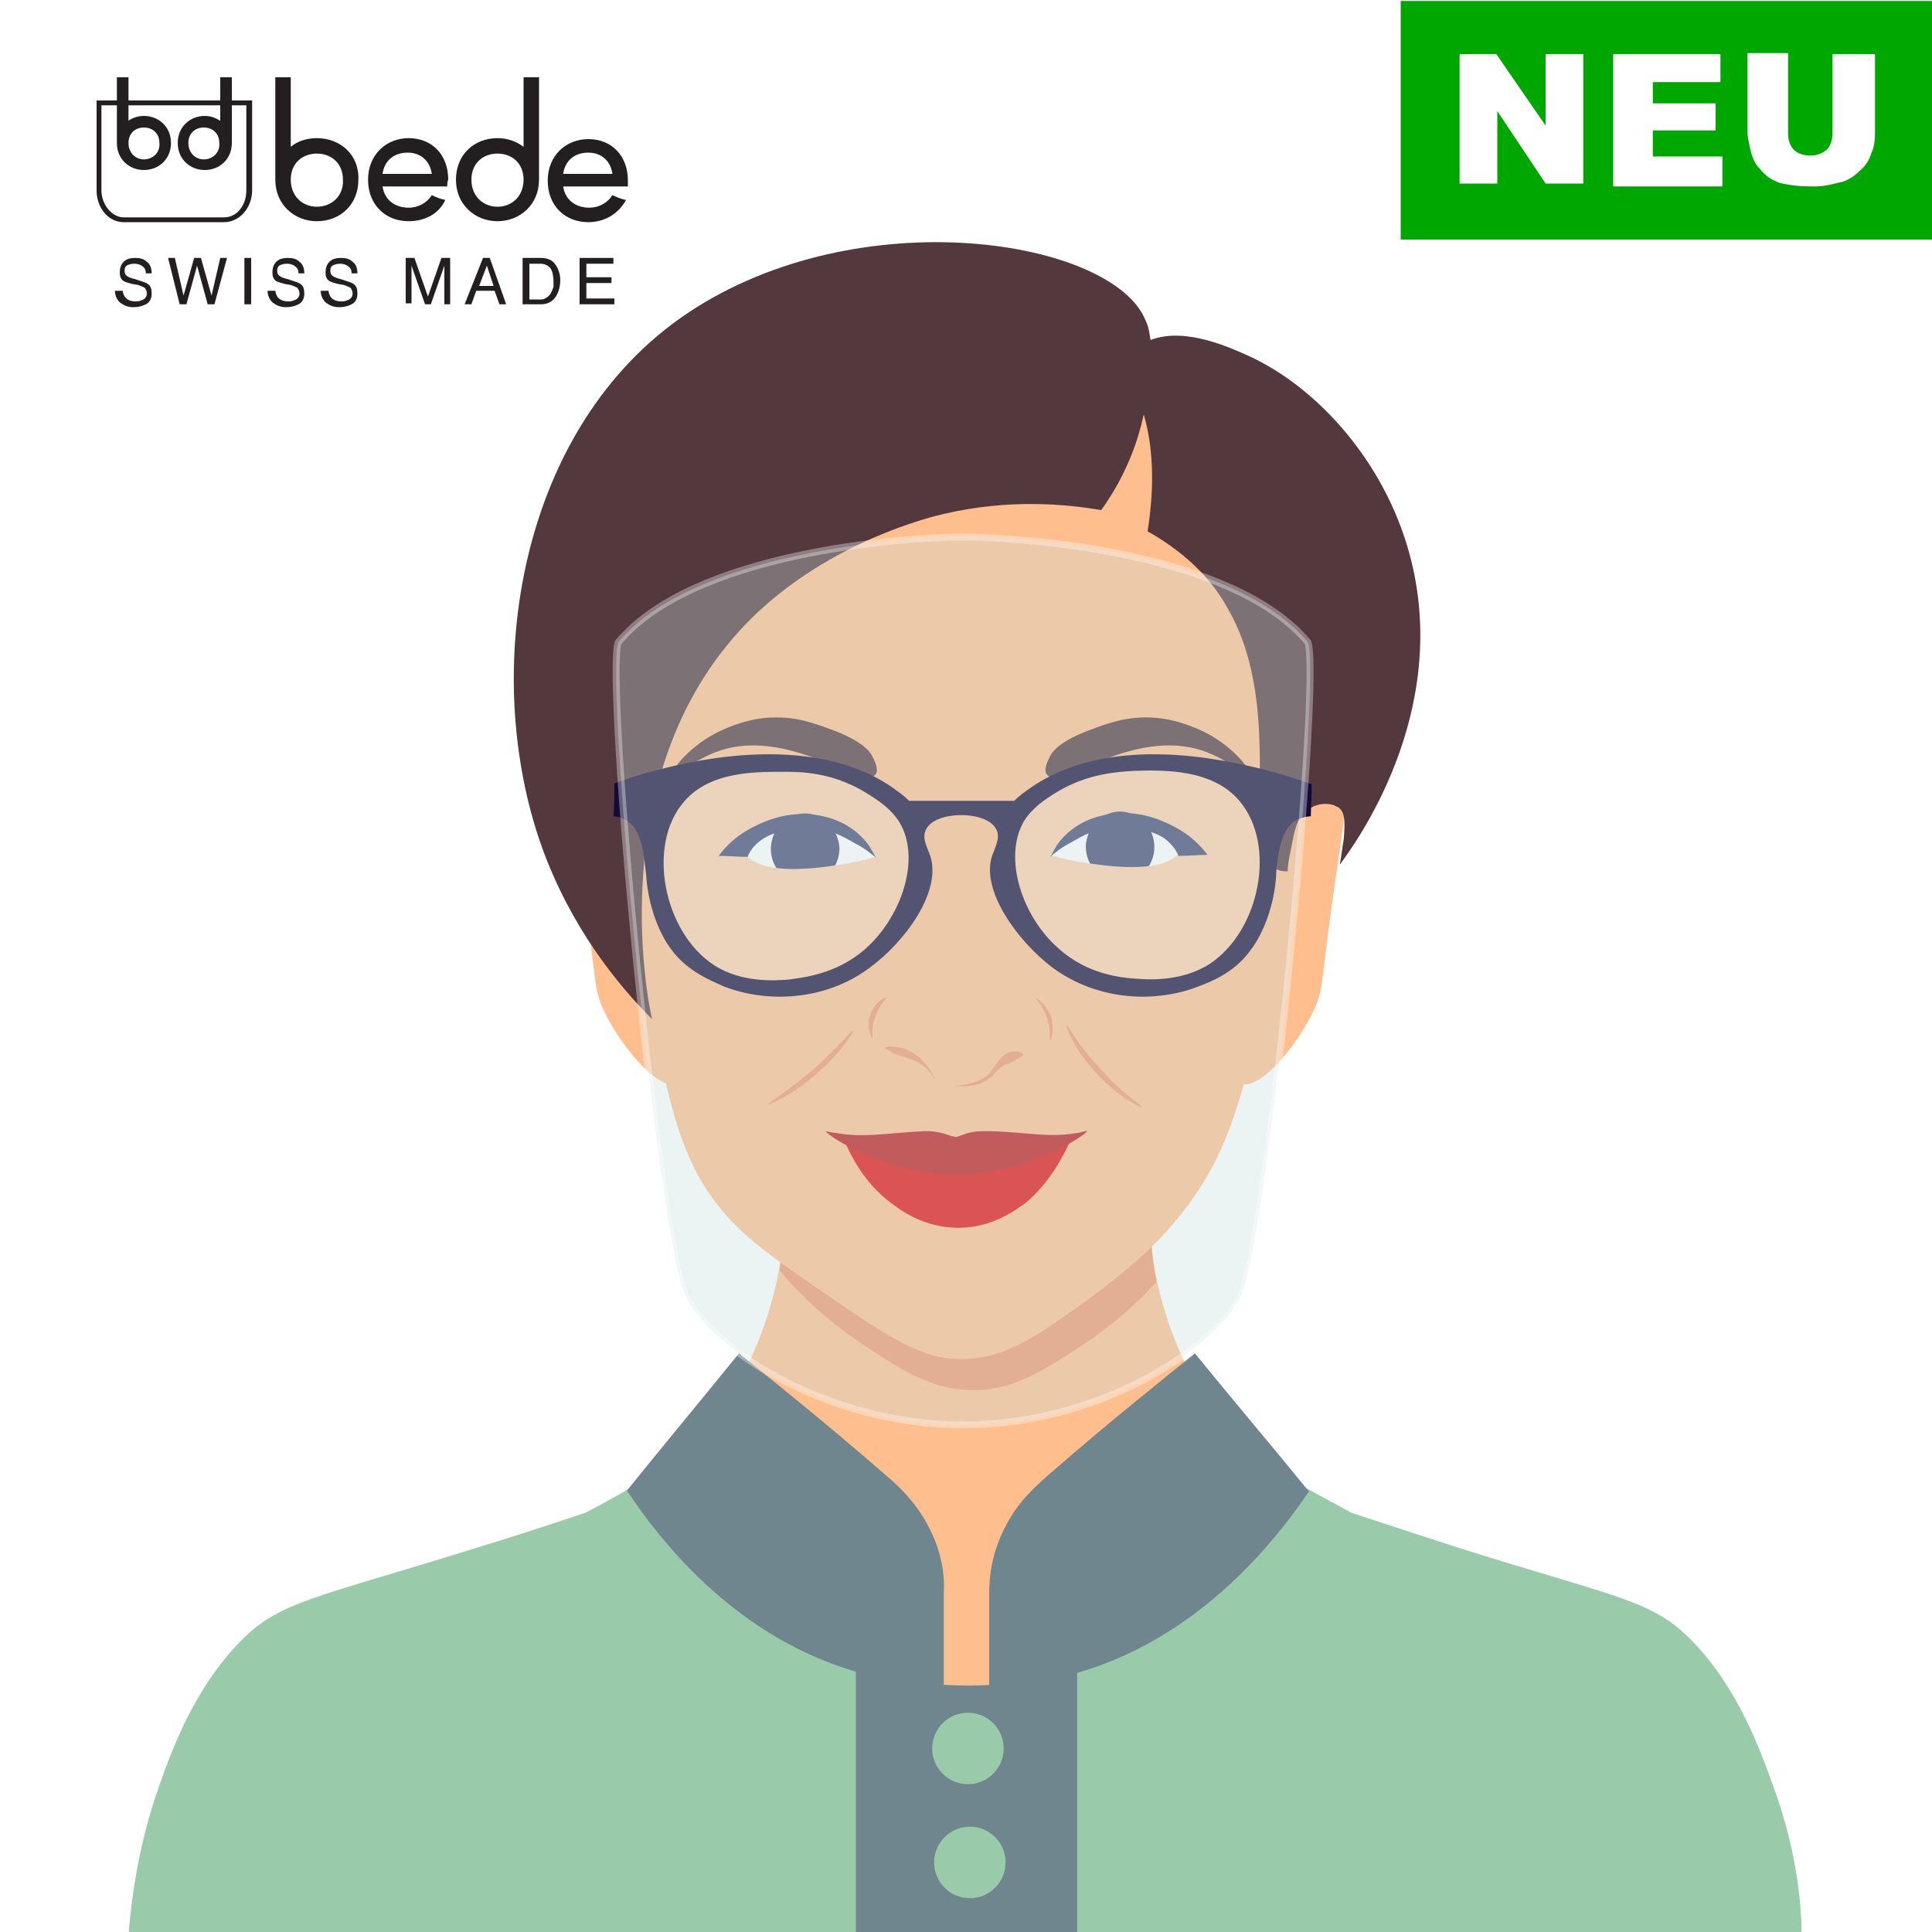<?xml version="1.0" encoding="utf-8"?>
<!-- Generator: Adobe Illustrator 22.0.0, SVG Export Plug-In . SVG Version: 6.00 Build 0)  -->
<svg version="1.1" id="Layer_1" xmlns="http://www.w3.org/2000/svg" xmlns:xlink="http://www.w3.org/1999/xlink" x="0px" y="0px"
	 viewBox="0 0 200 200" style="enable-background:new 0 0 200 200;" xml:space="preserve">
<style type="text/css">
	.st0{fill:#FFFFFF;}
	.st1{fill:#FFBE8E;}
	.st2{fill:#99CBAB;}
	.st3{fill:#6F868F;}
	.st4{opacity:0.6;fill:#E87B55;enable-background:new    ;}
	.st5{fill:#E50A0A;}
	.st6{fill:#BF1616;}
	.st7{fill:#020B41;}
	.st8{fill:#53383E;}
	.st9{opacity:0.25;fill:#FFFFFF;enable-background:new    ;}
	.st10{fill:#120A39;}
	.st11{opacity:0.35;fill:#C8DCDC;stroke:#FFFFFF;stroke-width:0.718;stroke-miterlimit:10;enable-background:new    ;}
	.st12{fill:#00A701;}
	.st13{fill:#231F20;}
</style>
<rect class="st0" width="200" height="200"/>
<g>
	<g>
		<g>
			<g>
				<path class="st1" d="M169.9,168c-1.8-1-6.7-3.5-12.7-5.6c-4.4-1.5-6-1.7-10.8-3.3c-6.8-2.3-10.2-3.5-12.8-5.2
					c-10.3-6.9-13.2-18-13.9-21.7c-1.4-7.1-0.3-13.2,0.9-17.1c-6.6-8.5-13.1-17.1-19.7-25.6c-0.3-0.4-0.6-0.7-0.8-1.1
					c-0.3,0.4-0.6,0.7-0.8,1.1c-6.6,8.5-13.1,17.1-19.7,25.6c1.2,3.9,2.3,10,0.9,17.1c-0.8,3.8-3.6,14.8-13.9,21.7
					c-2.6,1.7-6,2.9-12.8,5.2c-4.6,1.5-6.3,1.7-10.8,3.3c-6,2.1-10.4,4.4-11.5,5c-11.1,6.2-14.6,24.9-15.3,29
					c55.9-0.1,111.9-0.2,167.8-0.3C183.4,190.9,180.7,174.3,169.9,168z"/>
				<g>
					<path class="st2" d="M183.6,185c-1.3-3.6-3.6-10.2-8.5-15.2c-4.1-4.2-7.7-4.4-24.2-9.6c-4.3-1.4-8-2.6-11-3.6
						c-2.6-1.4-4.8-2.6-6.5-3.6c-2,4.3-4.8,8.2-8.2,11.4c-1.4,1.3-5.4,4.9-11.6,7.4c-5.4,2.2-9.9,2.6-11,2.6c-0.7,0-2.5,0.1-4.9,0
						c-2.7-0.2-6.7-0.8-11.4-2.7c-2.8-1.1-7.1-3.3-11.4-7.4c-3.3-3.1-6.1-6.9-8.1-11.2c-1.6,1-3.7,2.2-6.2,3.5
						c-3,1-6.9,2.3-11.5,3.7c-16.7,5.2-20.2,5.5-24.2,9.6c-4.9,5-7.2,11.5-8.5,15.2c-2.1,6-2.8,11.5-3.1,15.2
						c57.7,0,115.5,0,173.2,0C186.5,196.5,185.8,191,183.6,185z"/>
					<g>
						<path class="st3" d="M111.5,200.2H88.6c0-9.1,0-18.3,0-27.4c2.8,0.8,6.8,1.7,11.7,1.7c4.7,0,8.5-0.9,11.2-1.7
							C111.5,181.9,111.5,191.1,111.5,200.2z"/>
						<circle class="st2" cx="100.2" cy="181" r="3.7"/>
						<circle class="st2" cx="100.4" cy="192.8" r="3.7"/>
					</g>
					<path class="st3" d="M96,157.8c-1.3-2.4-3-4-4.2-5c-6.3-5.5-12.7-10.6-15.3-12.7c-3.9,4.8-7.8,9.5-11.6,14.2
						c3.3,5,11.9,16.4,26.3,19.4c2.3,0.5,4.5,0.7,6.5,0.7c0-3.2,0-6.4,0-9.6C97.8,163.4,97.6,160.7,96,157.8z"/>
					<path class="st3" d="M104.2,157.8c1.3-2.5,3.1-4,4.2-5c6.4-5.6,12.7-10.6,15.3-12.7c3.9,4.8,7.9,9.5,11.8,14.3
						c-3.4,5-12.1,16.4-26.5,19.4c-2.3,0.5-4.5,0.7-6.6,0.7c0-3.2,0-6.4,0-9.6C102.4,163.4,102.6,160.7,104.2,157.8z"/>
				</g>
				<path class="st4" d="M80.9,123.2c0.1,1.2,0.2,2.5,0.2,3.9c0,1.6-0.2,3.1-0.4,4.4c1.7,2.1,4.6,5,8.8,7.8
					c4.1,2.7,7.1,4.6,11.3,4.6c4.3,0,7.5-2.2,11.6-4.9c3.4-2.3,5.8-4.6,7.3-6.3c-0.2-1.1-0.4-2.3-0.5-3.6c-0.2-2.5-0.1-4.8,0.2-6.7
					c-3.9,1.6-10.3,3.6-18.4,3.9C92.1,126.5,85,124.6,80.9,123.2z"/>
			</g>
			<g>
				<path class="st1" d="M65.2,84.1c-1.5-1.8-4.1-3-5.3-2c-1,0.9-0.5,2.9,0.4,9.3c1.5,10.3,1.1,11,2.3,13.4c2,4.1,5.9,8.3,7.5,7.3
					c2-1.2-1.9-9-2.8-22C67.1,89,66.9,86.2,65.2,84.1z"/>
				<path class="st1" d="M133.3,84.1c1.5-1.8,4.1-3,5.3-2c1,0.9,0.5,2.9-0.4,9.3c-1.5,10.3-1.1,11-2.3,13.4c-2,4.1-5.9,8.3-7.5,7.3
					c-2-1.2,1.9-9,2.8-22C131.4,89,131.6,86.2,133.3,84.1z"/>
			</g>
			<g>
				<g>
					<path class="st1" d="M122.8,125c-3.4,4.5-7,7.1-9.6,9.1c-5.5,4-9,6.6-13.7,6.6c-4.1,0-7.4-2.2-13.8-6.6c-6-4.1-9-6.2-11.6-9.6
						c-3.8-5-5.1-10.9-7.2-22.8c-0.6-3.5-2.4-7.9-1.8-13.8c0.7-6.3,0.9-10.8,0.9-14.1c0-5.8,0.1-8.7,0.1-10.3
						c0.4-10.9,14-30.2,32.8-30.2c21,0,31.4,24.1,31.9,25.3c4.4,10.5,2.7,22,2.9,28.9c0.1,6-1.5,10.3-2.4,14.2
						C128.8,112.7,127.5,118.8,122.8,125z"/>
					<g>
						<g>
							<path class="st4" d="M79.5,114.3c0.1,0.1,2.7-1,5.2-3.3c2.3-2,3.7-4.2,3.6-4.3c-0.1-0.1-1.4,1.6-4,3.9
								C81.5,113,79.5,114.2,79.5,114.3z"/>
							<path class="st4" d="M110.4,106.1c-0.1,0.1,0.7,2.2,2.4,4.2c2.4,3,5.3,4.4,5.4,4.3s-2-1.3-4.4-4.1
								C111.5,108.1,110.5,106,110.4,106.1z"/>
						</g>
					</g>
					<g>
						<path class="st5" d="M110.7,118.3c-3,0.9-7,1.7-11.6,1.8c-4.7-0.1-8.6-0.9-11.6-1.8c0.6,1.3,1.9,4.1,4.7,6.2
							c0.9,0.7,3.4,2.6,7,2.6s6-1.9,7-2.6C108.7,122.4,110.1,119.6,110.7,118.3z"/>
						<path class="st6" d="M112.5,117.1c0-0.1-0.3,0.1-1.1,0.2c-3,0.5-4.9-0.1-9-0.2c-0.2,0-0.4,0-0.6,0c-1.6,0-2,0.4-2.8,0.6
							c-0.9-0.1-1.2-0.5-2.8-0.6c-0.2,0-0.4,0-0.6,0c-4,0.2-6,0.7-9,0.2c-0.8-0.1-1.1-0.2-1.1-0.2c-0.1,0.3,6.3,4.6,13.8,4.5
							C106.4,121.5,112.6,117.4,112.5,117.1z"/>
					</g>
					<g>
						<path class="st4" d="M91.7,103.3c-0.1-0.1-1,0.4-1.4,1.3c-0.8,1.3-0.1,2.9,0,2.9s-0.2-1,0.3-2.2C91,104,91.8,103.4,91.7,103.3
							z"/>
						<path class="st4" d="M91.6,108.5c0-0.2,1.1-0.2,1.8,0c2.3,0.6,3.5,3.3,3.4,3.3c0,0-0.5-1.1-1.7-1.8c-0.7-0.4-1.1-0.4-2.7-1
							C91.8,108.6,91.6,108.5,91.6,108.5z"/>
						<path class="st4" d="M105.9,109.1c-0.1-0.2-0.9-0.4-1.6-0.1c-0.4,0.2-0.7,0.5-1.2,1.2c-0.3,0.3-0.4,0.6-0.5,0.7
							c-0.9,1.4-3.8,1.5-3.8,1.5s2.4,0.4,3.8-0.9c0.5-0.5,0.8-1,1.5-1.3c0.3-0.1,0.7-0.2,1.2-0.6C105.6,109.5,106,109.3,105.9,109.1
							z"/>
						<path class="st4" d="M107.2,103.3c-0.1,0,0.5,0.5,0.9,1.4c0.8,1.6,0.5,3,0.6,3s0.6-1.5-0.1-2.9
							C108.1,103.9,107.3,103.3,107.2,103.3z"/>
					</g>
					<g>
						<g>
							<g>
								<g>
									<path class="st0" d="M77.4,88.7c0.7-2.1,1.9-2.9,2.4-3.2c2.8-1.6,7.5-0.5,10.9,3.2c-0.7,0.6-3.5,2.9-7.2,2.8
										c-1.8-0.1-3.4-0.9-3.6-1C78.7,89.9,77.9,89.2,77.4,88.7z"/>
									<path class="st7" d="M79.8,87.9c0-2,1.5-3.6,3.5-3.7c1.9,0,3.5,1.6,3.6,3.6c0,2-1.5,3.6-3.5,3.7
										C81.4,91.5,79.8,89.9,79.8,87.9z"/>
									<path class="st7" d="M81.7,87.9c0-1,0.7-1.7,1.7-1.7c0.9,0,1.7,0.8,1.7,1.7c0,1-0.7,1.7-1.7,1.7
										C82.4,89.6,81.7,88.8,81.7,87.9z"/>
								</g>
								<path class="st1" d="M90.7,88.7c-1.5,0.4-2.8,0.7-3.7,0.8c-6,1-8.1,0.1-8.7-0.2c-0.4-0.2-0.7-0.4-0.9-0.6
									c0,0.7,0.1,1.6,0.6,2.3c2,2.5,7.6,0.8,7.9,0.6C87,91.3,88.9,90.5,90.7,88.7z"/>
								<path class="st7" d="M77.4,88.7c-1,0-2-0.1-3-0.1c0.6-0.8,1.7-2.1,3.8-3.1c1-0.5,3-1.4,5.6-1.2c0.4,0,2.6,0.2,4.4,1.5
									c1,0.7,1.6,1.5,1.8,1.8c0.3,0.5,0.5,0.9,0.7,1.2c-0.5-0.4-1.2-1-2.2-1.5c-1.2-0.7-2.6-1.5-4.6-1.6c-0.6,0-2-0.1-3.5,0.5
									C78.3,86.8,77.5,88.3,77.4,88.7z"/>
							</g>
							<g>
								<g>
									<path class="st0" d="M122,88.5c-0.7-2.1-1.9-2.9-2.4-3.2c-2.8-1.6-7.5-0.5-10.9,3.2c0.7,0.6,3.5,2.9,7.2,2.8
										c1.8-0.1,3.4-0.9,3.6-1C120.7,89.7,121.5,89,122,88.5z"/>
									<path class="st7" d="M119.5,87.7c0-2-1.5-3.6-3.5-3.7c-1.9,0-3.5,1.6-3.6,3.6c0,2,1.5,3.6,3.5,3.7
										C117.9,91.3,119.5,89.7,119.5,87.7z"/>
									<path class="st7" d="M117.7,87.7c0-1-0.7-1.7-1.7-1.7c-0.9,0-1.7,0.8-1.7,1.7c0,1,0.7,1.7,1.7,1.7
										C116.9,89.4,117.7,88.6,117.7,87.7z"/>
								</g>
								<path class="st1" d="M108.6,88.5c1.5,0.4,2.8,0.7,3.7,0.8c6,1,8.1,0.1,8.7-0.2c0.4-0.2,0.7-0.4,0.9-0.6
									c0,0.7-0.1,1.6-0.6,2.3c-2,2.5-7.6,0.8-7.9,0.6C112.3,91.1,110.5,90.4,108.6,88.5z"/>
								<path class="st7" d="M122,88.6c1,0,2-0.1,3-0.1c-0.6-0.8-1.7-2.1-3.8-3.1c-1-0.5-3-1.4-5.6-1.2c-0.4,0-2.6,0.2-4.4,1.5
									c-1,0.7-1.6,1.5-1.8,1.8c-0.3,0.5-0.5,0.9-0.7,1.2c0.5-0.4,1.2-1,2.2-1.5c1.2-0.7,2.6-1.5,4.6-1.6c0.6,0,2-0.1,3.5,0.5
									C121,86.6,121.8,88.1,122,88.6z"/>
							</g>
						</g>
					</g>
					<g>
						<path class="st8" d="M69.6,80.3c-0.3-0.4,1.8-3.2,5.1-4.7c0.7-0.3,2.4-1.1,4.7-1.3c2.8-0.2,4.7,0.5,6.6,1.2
							c3.3,1.2,4,2.3,4.2,2.6c0.2,0.4,0.9,1.6,0.4,2.1c-1.2,1.6-8.3-4.5-15.4-2.7C71.8,78.4,69.9,80.7,69.6,80.3z"/>
						<path class="st8" d="M129.4,80.3c0.3-0.4-1.8-3.2-5.1-4.7c-0.7-0.3-2.4-1.1-4.7-1.3c-2.8-0.2-4.7,0.5-6.6,1.2
							c-3.3,1.2-4,2.3-4.2,2.6c-0.2,0.4-0.9,1.6-0.4,2.1c1.2,1.6,8.3-4.5,15.4-2.7C127.2,78.4,129.1,80.7,129.4,80.3z"/>
					</g>
				</g>
				<path class="st8" d="M138.7,89.5c1.4-1.9,11.7-15.7,7.2-32.2c-2.6-9.5-9.4-17-16.3-20.3c-2.2-1-6.9-3.2-10.5-1.8
					c-0.1-0.7-0.2-1.4-0.5-2c-3.3-8.4-29.6-12.7-47.4-0.8C53.7,44.1,49.6,69.5,56.1,87.7c3,8.3,7.8,14.2,11.4,17.8
					c-0.4-1.6-5.4-26.1,10.4-41.6C86,56,96.4,53.5,97.7,53.2c6.9-1.6,12.7-1,16.3-0.4c1.3-1.8,3.4-5.2,4.4-9.9
					c0.9,3.1,1.2,7,0.4,12.1c4.6,2.6,7,5.6,8.3,8c6.2,10.7,0.9,25.4,5.3,27.1c0.4,0.1,0.7,0.1,0.9,0.1c0-0.5,0.1-1.2,0.3-2.1
					c0.4-2.1,0.6-3.4,1.7-4.2c0.7-0.6,1.9-0.9,2.9-0.5c0.1,0.1,0.3,0.1,0.5,0.3c0.4,0.4,0.6,1,0.4,3.2
					C139,87.4,138.9,88.3,138.7,89.5z"/>
			</g>
		</g>
	</g>
	<g>
		<path class="st9" d="M93.8,84.9c2.4,4,0.2,10.3-3.7,13.7c-3.1,2.7-6.7,3.1-8.1,3.2s-5,0.4-8.1-1.6c-5.4-3.5-7.3-12.8-3.2-17.5
			c2.9-3.4,8.1-3.2,11.3-3.2c1.6,0,5,0.2,8.3,2.2C91.6,82.6,92.9,83.4,93.8,84.9z"/>
		<path class="st9" d="M105.9,84.9c-2.4,4-0.2,10.3,3.7,13.7c3.1,2.7,6.7,3.1,8.1,3.2s5,0.4,8.1-1.6c5.4-3.5,7.3-12.8,3.2-17.5
			c-2.9-3.4-8.1-3.2-11.3-3.2c-1.6,0-5,0.2-8.3,2.2C108,82.6,106.7,83.4,105.9,84.9z"/>
		<path class="st10" d="M130.6,79.6c-3.8-0.9-16.1-3.9-24.4,2.3c-0.6,0.4-1,0.8-1.2,1c-3.6,0-7.3,0-10.9,0c-0.2-0.2-0.6-0.6-1.2-1
			c-8.2-6.2-20.9-3.2-24.4-2.3c-1.1,0.3-2.8,0.7-4.9,1.5c0,1.1,0,2.3-0.1,3.4c0.3,0,0.7,0.1,1.1,0.3c0,0,0.6,0.3,1,0.8
			c1.1,1.4,1.2,4.5,1.3,5.1c0.2,3,1.3,5.9,2.6,7.6c1.7,2.3,4.1,3.2,5.4,3.8c4.3,1.7,10.4,1.6,15.1-1.9c3.7-2.7,7.5-7.9,6.3-11.6
			c-0.4-1.1-0.9-1.9-0.4-2.8c1-1.9,6.2-1.9,7.2,0c0.5,0.8,0,1.7-0.4,2.8c-1.2,3.6,2.7,8.9,6.3,11.6c4.8,3.5,10.8,3.6,15.1,1.9
			c1.3-0.5,3.7-1.4,5.4-3.8c1.3-1.7,2.4-4.6,2.6-7.6c0-0.6,0.2-3.7,1.3-5.1c0.4-0.6,1-0.8,1-0.8c0.5-0.2,1-0.3,1.3-0.3
			c0-1.1,0.1-2.2,0.1-3.3C133.6,80.4,131.8,79.9,130.6,79.6z M89.5,98.3c-3,2.6-6.5,2.9-7.8,3.1c-1.3,0.1-4.9,0.4-7.8-1.5
			c-5.2-3.4-7-12.4-3.1-16.9c2.8-3.3,7.8-3.1,10.9-3.1c1.6,0,4.8,0.2,8,2.2c1.3,0.8,2.5,1.6,3.4,3C95.4,88.9,93.3,95,89.5,98.3z
			 M125.2,99.8c-3,1.9-6.5,1.6-7.8,1.5s-4.8-0.4-7.8-3.1c-3.8-3.3-5.8-9.4-3.6-13.2c0.9-1.4,2.1-2.2,3.4-3c3.3-2,6.5-2.1,8-2.2
			c3.1-0.1,8.1-0.2,10.9,3.1C132.2,87.5,130.4,96.4,125.2,99.8z"/>
	</g>
	<path class="st11" d="M99.7,147.5c14,0,25.9-7.8,28.7-13.2c2.8-5.5,8.4-63.9,7-67.8c-7.7-9.3-29.4-10.9-35.7-10.9
		s-28,1.6-35.7,10.9c-1.4,3.9,4.2,62.3,7,67.8C73.9,139.8,85.7,147.5,99.7,147.5"/>
</g>
<g>
	<rect x="145" y="0.1" class="st12" width="55" height="24.7"/>
	<path class="st0" d="M151,5.6h3.9L160,13V5.6h3.9V19H160l-5-7.5V19h-3.9V5.6H151z"/>
	<path class="st0" d="M167,5.6h11.1v2.9h-7v2.2h6.5v2.8h-6.5v2.7h7.2v3.1H167V5.6z"/>
	<path class="st0" d="M189.9,5.6h4.2v8.1c0,0.9-0.1,1.6-0.4,2.2c-0.2,0.7-0.6,1.3-1.2,1.8c-0.5,0.5-1.1,0.9-1.7,1.1
		c-0.9,0.2-1.8,0.5-2.9,0.5c-0.6,0-1.3,0-2.2-0.1c-0.7-0.1-1.5-0.2-2-0.5c-0.5-0.2-1-0.6-1.5-1.2c-0.5-0.5-0.7-1-0.9-1.6
		c-0.2-0.9-0.4-1.6-0.4-2.3V5.5h4.2v8.3c0,0.7,0.2,1.3,0.6,1.7c0.4,0.4,1,0.6,1.7,0.6s1.2-0.2,1.7-0.6c0.4-0.4,0.6-1,0.6-1.7V5.6
		H189.9z"/>
</g>
<path class="st13" d="M46.3,19.3h-6.7c0.2,1.4,1.3,2.2,2.7,2.2c1,0,1.9-0.5,2.4-1.3c0.4,0.2,0.9,0.4,1.4,0.5
	c-0.7,1.5-2.2,2.2-3.8,2.2c-2.4,0-4.2-1.7-4.2-4.3c0-2.6,1.9-4.3,4.2-4.3c2.4,0,4.1,1.7,4.1,4.3C46.3,18.8,46.3,19.1,46.3,19.3
	 M44.7,18c-0.2-1.4-1.2-2.2-2.5-2.2c-1.4,0-2.4,0.8-2.6,2.2H44.7z"/>
<path class="st13" d="M65,19.3h-6.7c0.2,1.4,1.3,2.2,2.7,2.2c1,0,1.9-0.5,2.4-1.3c0.4,0.2,0.9,0.4,1.4,0.5C64,22.2,62.5,23,60.9,23
	c-2.4,0-4.2-1.7-4.2-4.3c0-2.6,1.9-4.3,4.2-4.3c2.4,0,4.1,1.7,4.1,4.3C65,18.8,65,19.1,65,19.3 M63.4,18c-0.2-1.4-1.2-2.2-2.5-2.2
	c-1.4,0-2.4,0.8-2.6,2.2H63.4z"/>
<path class="st13" d="M54.2,8v7.2c-0.8-0.6-1.7-0.9-2.7-0.9c-2.4,0-4.3,1.7-4.3,4.3c0,2.6,2,4.3,4.3,4.3c2.3,0,4.3-1.7,4.3-4.3h0V8
	H54.2z M51.5,21.4c-1.5,0-2.7-1.1-2.7-2.8c0-1.7,1.2-2.7,2.7-2.7c1.5,0,2.7,1,2.7,2.7C54.2,20.3,53,21.4,51.5,21.4"/>
<path class="st13" d="M32.8,14.3c-1,0-2,0.3-2.7,0.9V8h-1.6v10.6h0c0,2.6,2,4.3,4.3,4.3c2.4,0,4.3-1.7,4.3-4.3
	C37.2,16,35.2,14.3,32.8,14.3 M32.8,21.4c-1.5,0-2.7-1.1-2.7-2.8c0-1.7,1.2-2.7,2.7-2.7c1.5,0,2.7,1,2.7,2.7
	C35.6,20.3,34.3,21.4,32.8,21.4"/>
<path class="st13" d="M23.2,23H12.8c-1.6,0-2.8-1.5-2.8-3.3v-9.3h16.1v9.3C26.1,21.5,24.8,23,23.2,23 M10.5,10.9v8.8
	c0,1.5,1.1,2.8,2.3,2.8h10.4c1.3,0,2.3-1.2,2.3-2.8v-8.8H10.5z"/>
<path class="st13" d="M14.9,12c-0.6,0-1.2,0.2-1.6,0.5V8h-1.2v6.8h0c0,1.7,1.3,2.8,2.8,2.8c1.5,0,2.8-1.1,2.8-2.8
	C17.7,13.1,16.4,12,14.9,12 M14.9,16.5c-0.9,0-1.6-0.7-1.6-1.7c0-1,0.7-1.6,1.6-1.6c0.9,0,1.6,0.6,1.6,1.6
	C16.6,15.8,15.8,16.5,14.9,16.5"/>
<path class="st13" d="M22.8,8v4.5c-0.5-0.3-1-0.5-1.6-0.5c-1.5,0-2.8,1.1-2.8,2.8c0,1.7,1.3,2.8,2.8,2.8c1.5,0,2.8-1.1,2.8-2.8h0V8
	H22.8z M21.1,16.5c-0.9,0-1.6-0.7-1.6-1.7c0-1,0.7-1.6,1.6-1.6c0.9,0,1.6,0.6,1.6,1.6C22.8,15.8,22,16.5,21.1,16.5"/>
<g>
	<path class="st13" d="M12.7,30c0,0.3,0.1,0.5,0.2,0.7c0.2,0.3,0.6,0.5,1.1,0.5c0.2,0,0.4,0,0.6-0.1c0.4-0.1,0.6-0.4,0.6-0.7
		c0-0.3-0.1-0.4-0.2-0.6c-0.2-0.1-0.4-0.2-0.7-0.3l-0.6-0.1c-0.4-0.1-0.7-0.2-0.9-0.3c-0.3-0.2-0.4-0.5-0.4-0.9
		c0-0.4,0.1-0.8,0.4-1.1c0.3-0.3,0.7-0.4,1.2-0.4c0.5,0,0.9,0.1,1.2,0.4c0.3,0.2,0.5,0.6,0.5,1.2h-0.6c0-0.3-0.1-0.5-0.2-0.6
		c-0.2-0.2-0.5-0.4-1-0.4c-0.4,0-0.6,0.1-0.8,0.2c-0.2,0.2-0.2,0.3-0.2,0.6c0,0.2,0.1,0.4,0.3,0.5c0.1,0.1,0.4,0.2,0.8,0.3l0.6,0.2
		c0.3,0.1,0.6,0.2,0.7,0.3c0.3,0.2,0.4,0.5,0.4,1c0,0.5-0.2,0.9-0.6,1.1s-0.8,0.3-1.3,0.3c-0.6,0-1-0.2-1.4-0.5
		c-0.3-0.3-0.5-0.7-0.5-1.2H12.7z"/>
	<path class="st13" d="M18.1,26.7l0.9,3.9l1.1-3.9h0.7l1.1,3.9l0.9-3.9h0.7l-1.3,4.8h-0.7l-1.1-4l-1.1,4h-0.7l-1.2-4.8H18.1z"/>
	<path class="st13" d="M25.3,26.7H26v4.8h-0.7V26.7z"/>
	<path class="st13" d="M28.5,30c0,0.3,0.1,0.5,0.2,0.7c0.2,0.3,0.6,0.5,1.1,0.5c0.2,0,0.4,0,0.6-0.1c0.4-0.1,0.6-0.4,0.6-0.7
		c0-0.3-0.1-0.4-0.2-0.6c-0.2-0.1-0.4-0.2-0.7-0.3l-0.6-0.1c-0.4-0.1-0.7-0.2-0.9-0.3c-0.3-0.2-0.4-0.5-0.4-0.9
		c0-0.4,0.1-0.8,0.4-1.1c0.3-0.3,0.7-0.4,1.2-0.4c0.5,0,0.9,0.1,1.2,0.4c0.3,0.2,0.5,0.6,0.5,1.2h-0.6c0-0.3-0.1-0.5-0.2-0.6
		c-0.2-0.2-0.5-0.4-1-0.4c-0.4,0-0.6,0.1-0.8,0.2c-0.2,0.2-0.2,0.3-0.2,0.6c0,0.2,0.1,0.4,0.3,0.5c0.1,0.1,0.4,0.2,0.8,0.3l0.6,0.2
		c0.3,0.1,0.6,0.2,0.7,0.3c0.3,0.2,0.4,0.5,0.4,1c0,0.5-0.2,0.9-0.6,1.1c-0.4,0.2-0.8,0.3-1.3,0.3c-0.6,0-1-0.2-1.4-0.5
		c-0.3-0.3-0.5-0.7-0.5-1.2H28.5z"/>
	<path class="st13" d="M34,30c0,0.3,0.1,0.5,0.2,0.7c0.2,0.3,0.6,0.5,1.1,0.5c0.2,0,0.4,0,0.6-0.1c0.4-0.1,0.6-0.4,0.6-0.7
		c0-0.3-0.1-0.4-0.2-0.6c-0.2-0.1-0.4-0.2-0.7-0.3l-0.6-0.1c-0.4-0.1-0.7-0.2-0.9-0.3c-0.3-0.2-0.4-0.5-0.4-0.9
		c0-0.4,0.1-0.8,0.4-1.1c0.3-0.3,0.7-0.4,1.2-0.4c0.5,0,0.9,0.1,1.2,0.4c0.3,0.2,0.5,0.6,0.5,1.2h-0.6c0-0.3-0.1-0.5-0.2-0.6
		c-0.2-0.2-0.5-0.4-1-0.4c-0.4,0-0.6,0.1-0.8,0.2c-0.2,0.2-0.2,0.3-0.2,0.6c0,0.2,0.1,0.4,0.3,0.5c0.1,0.1,0.4,0.2,0.8,0.3l0.6,0.2
		c0.3,0.1,0.6,0.2,0.7,0.3c0.3,0.2,0.4,0.5,0.4,1c0,0.5-0.2,0.9-0.6,1.1s-0.8,0.3-1.3,0.3c-0.6,0-1-0.2-1.4-0.5
		c-0.3-0.3-0.5-0.7-0.5-1.2H34z"/>
	<path class="st13" d="M42,26.7h0.9l1.4,4l1.4-4h0.9v4.8h-0.6v-2.8c0-0.1,0-0.3,0-0.5c0-0.2,0-0.5,0-0.7l-1.4,4H44l-1.4-4v0.1
		c0,0.1,0,0.3,0,0.5c0,0.2,0,0.4,0,0.5v2.8H42V26.7z"/>
	<path class="st13" d="M50,26.7h0.7l1.7,4.8h-0.7l-0.5-1.4h-1.9l-0.5,1.4h-0.7L50,26.7z M51.1,29.6l-0.7-2.1l-0.8,2.1H51.1z"/>
	<path class="st13" d="M54.1,26.7h1.9c0.6,0,1.2,0.2,1.5,0.7c0.3,0.4,0.5,1,0.5,1.6c0,0.5-0.1,1-0.3,1.4c-0.3,0.7-0.9,1.1-1.7,1.1
		h-1.9V26.7z M55.9,31c0.2,0,0.4,0,0.5-0.1c0.2-0.1,0.4-0.2,0.6-0.5c0.1-0.2,0.2-0.4,0.3-0.7c0-0.2,0-0.3,0-0.5
		c0-0.6-0.1-1.1-0.3-1.4c-0.2-0.3-0.6-0.5-1.1-0.5h-1.1V31H55.9z"/>
	<path class="st13" d="M60,26.7h3.5v0.6h-2.8v1.4h2.6v0.6h-2.6v1.6h2.9v0.6H60V26.7z"/>
</g>
</svg>
